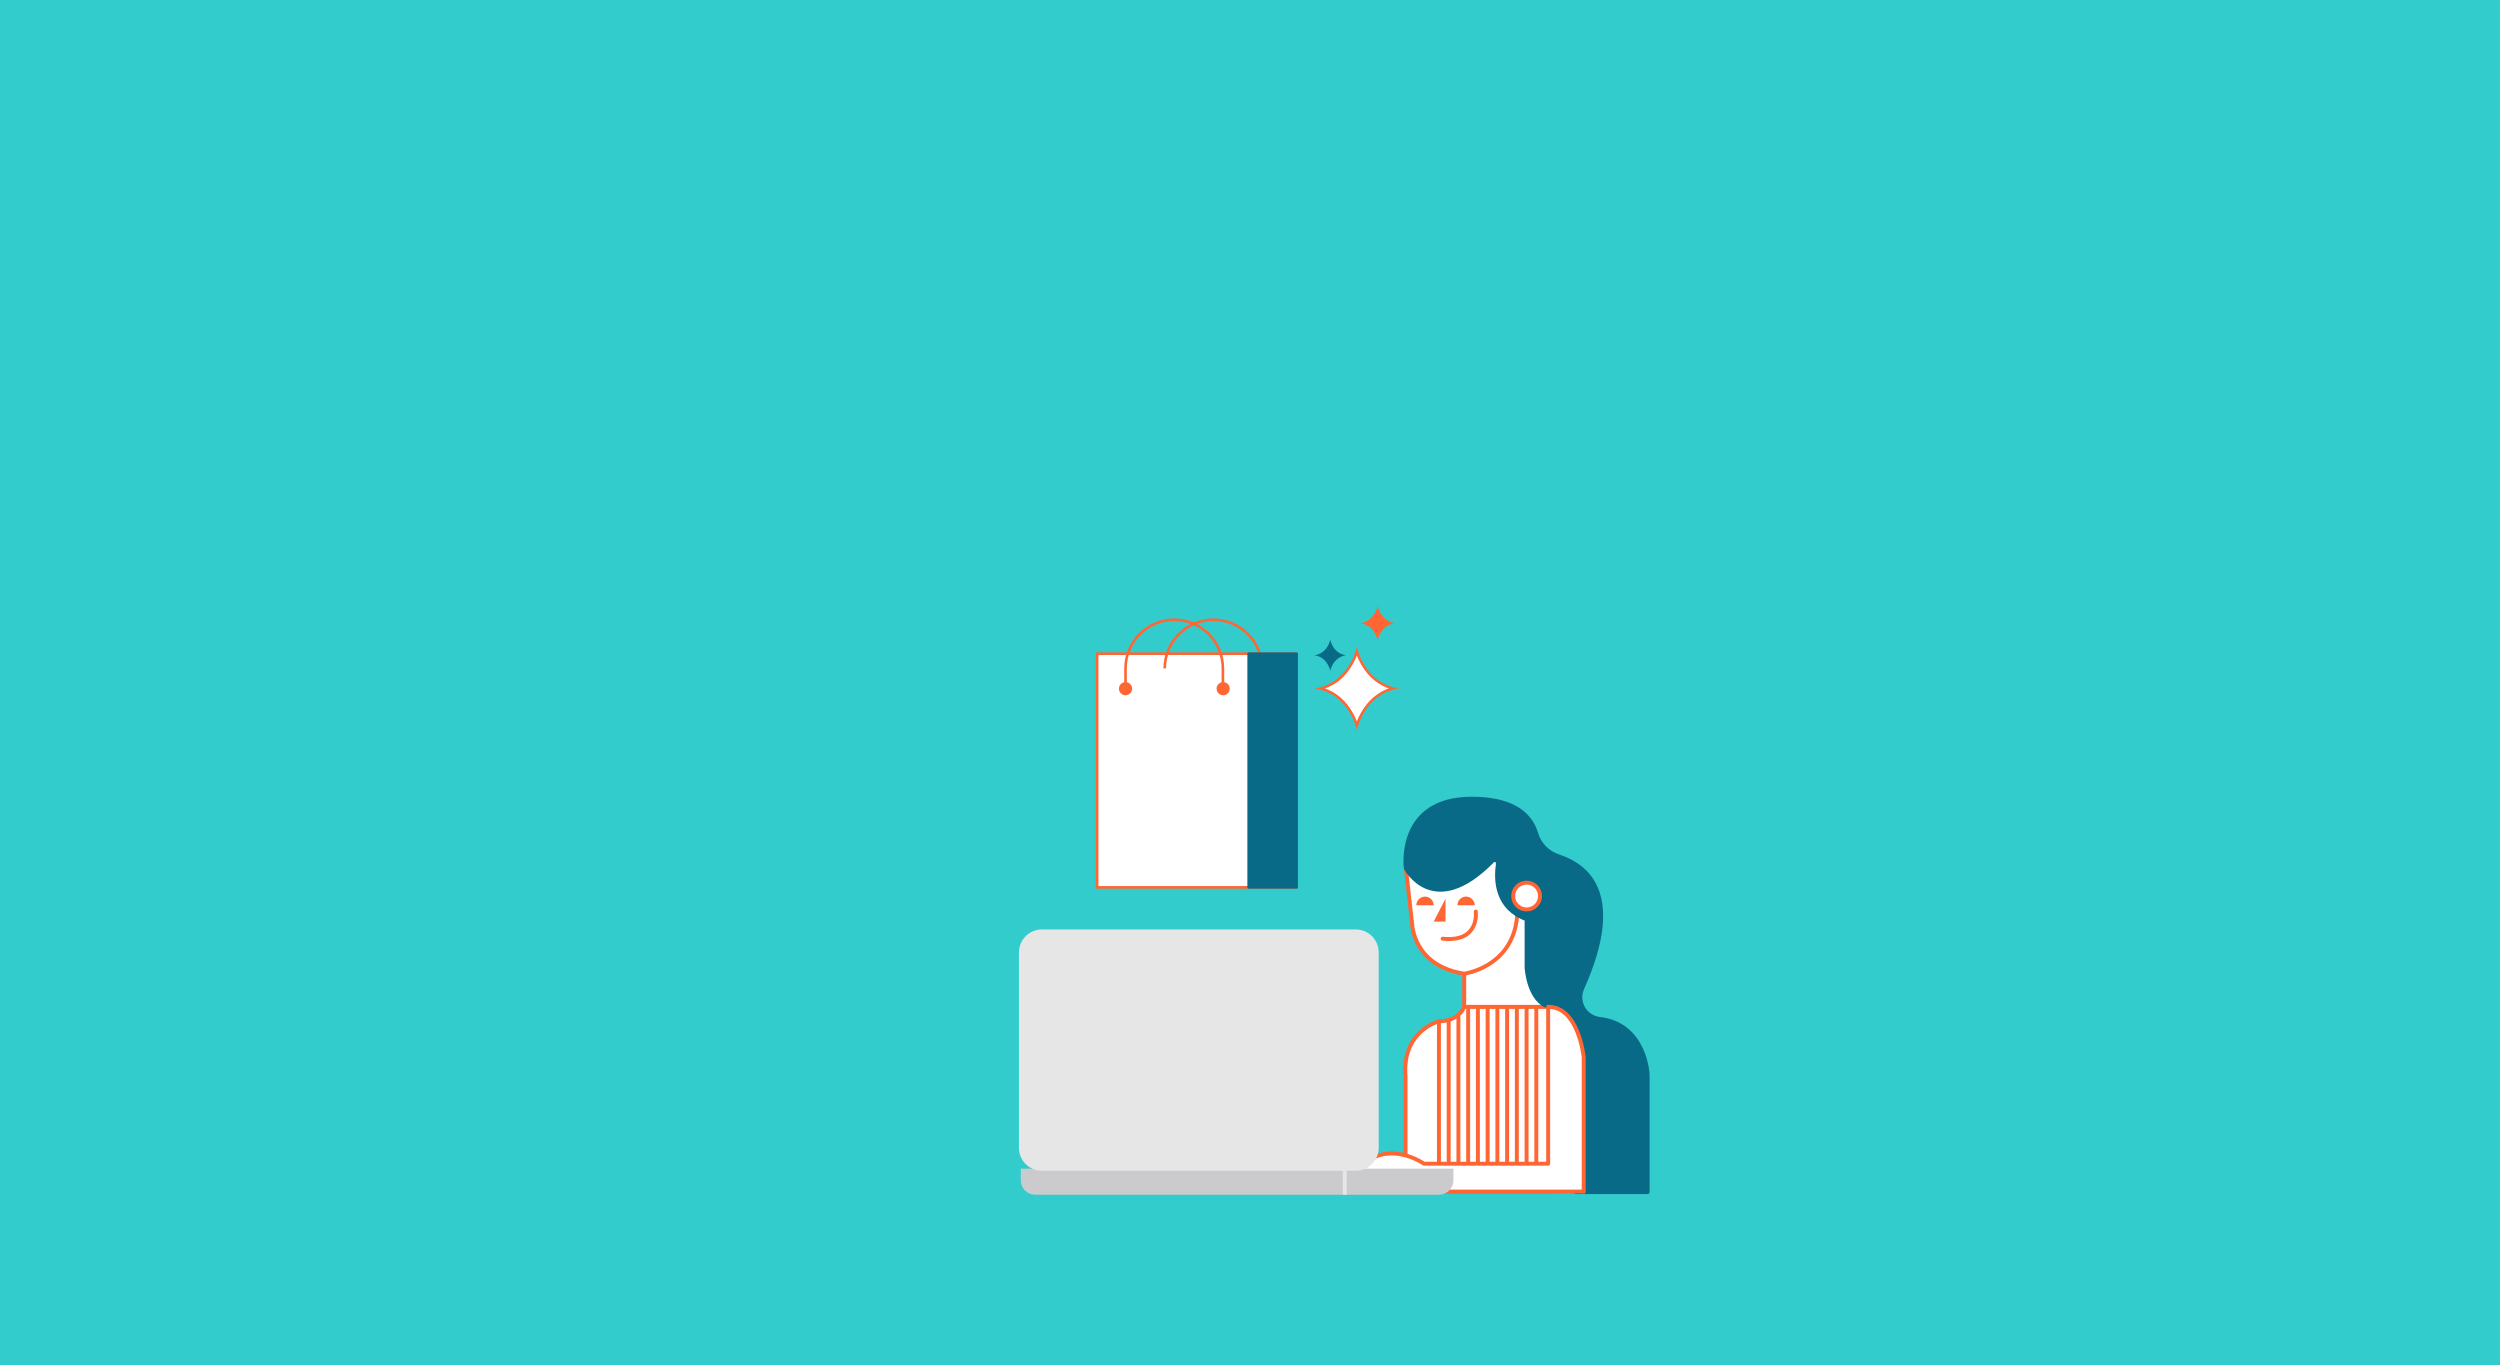<!-- Generator: Adobe Illustrator 19.0.0, SVG Export Plug-In  -->
<svg version="1.1"
	 xmlns="http://www.w3.org/2000/svg" xmlns:xlink="http://www.w3.org/1999/xlink" xmlns:a="http://ns.adobe.com/AdobeSVGViewerExtensions/3.0/"
	 x="0px" y="0px" width="950px" height="518.8px" viewBox="0 0 950 518.8" style="enable-background:new 0 0 950 518.8;"
	 xml:space="preserve">
<style type="text/css">
	.st0{fill:#33CCCC;}
	.st1{fill:#FFFFFF;stroke:#FF6633;stroke-miterlimit:10;}
	.st2{fill:none;stroke:#FF6633;stroke-miterlimit:10;}
	.st3{fill:#33CCCC;stroke:#33CCCC;stroke-miterlimit:10;}
	.st4{fill:#FF6633;}
	.st5{fill:#FFFFFF;}
	.st6{fill:#086A87;}
	.st7{fill:#086A87;stroke:#086A87;stroke-linecap:round;stroke-linejoin:round;stroke-miterlimit:10;}
	.st8{fill:#FFFFFF;stroke:#FF6633;stroke-width:1.5;stroke-linecap:round;stroke-linejoin:round;stroke-miterlimit:10;}
	.st9{fill:#086A87;stroke:#086A87;stroke-width:1.5;stroke-linecap:round;stroke-linejoin:round;stroke-miterlimit:10;}
	.st10{fill:#CBCACC;}
	.st11{fill:none;stroke:#E6E6E6;stroke-width:1.5;stroke-miterlimit:10;}
	.st12{fill:#E6E6E6;}
</style>
<defs>
</defs>
<rect class="st0" width="950" height="518.8"/>
<rect x="416.9" y="248.4" class="st1" width="75.7" height="88.8"/>
<path class="st2" d="M427.7,260.5V254c0-10.2,8.3-18.5,18.5-18.5c10.2,0,18.5,8.3,18.5,18.5v6.6"/>
<path class="st2" d="M442.6,254c0-10.2,8.3-18.5,18.5-18.5c10.2,0,18.5,8.3,18.5,18.5"/>
<circle class="st3" cx="506.7" cy="274" r="2.7"/>
<path class="st4" d="M523.5,230.3c0,0-1.1,5.7-6.6,6.5c5.5,0.8,6.6,6.5,6.6,6.5s1.1-5.7,6.6-6.5C524.6,236,523.5,230.3,523.5,230.3z
	"/>
<g>
	<path class="st5" d="M515.6,275.7c-1.2-3.6-4.7-11.6-13.7-14c9-2.5,12.5-10.4,13.7-14c1.2,3.6,4.7,11.6,13.7,14
		C520.3,264.1,516.8,272.1,515.6,275.7z"/>
	<g>
		<path class="st4" d="M515.6,249.1c1.5,3.8,4.9,9.9,12.1,12.5c-7.2,2.6-10.6,8.8-12.1,12.5c-1.5-3.8-4.9-9.9-12.1-12.5
			C510.7,259.1,514.1,252.9,515.6,249.1 M515.6,245.7c0,0-2.6,13.9-16.1,15.9c13.5,2,16.1,15.9,16.1,15.9s2.6-13.9,16.1-15.9
			C518.2,259.7,515.6,245.7,515.6,245.7L515.6,245.7z"/>
	</g>
</g>
<g>
	<path class="st6" d="M505.5,253.4c-0.6-1.4-1.8-3.4-4.1-4.3c2.3-1,3.6-3,4.1-4.3c0.6,1.4,1.8,3.4,4.1,4.3
		C507.3,250,506.1,252,505.5,253.4z"/>
	<g>
		<path class="st6" d="M505.5,245.9c0.7,1.2,1.6,2.3,3,3.2c-1.4,0.8-2.4,2-3,3.2c-0.7-1.2-1.6-2.3-3-3.2
			C503.8,248.2,504.8,247,505.5,245.9 M505.5,243.1c0,0-1,5.2-6,5.9c5,0.7,6,5.9,6,5.9s1-5.2,6-5.9
			C506.4,248.3,505.5,243.1,505.5,243.1L505.5,243.1z"/>
	</g>
</g>
<circle class="st4" cx="427.7" cy="261.7" r="2.5"/>
<circle class="st4" cx="464.8" cy="261.7" r="2.5"/>
<rect x="474.5" y="248.4" class="st7" width="18.2" height="88.8"/>
<g>
	<path class="st8" d="M556.4,382.6c0,0-1.9,5.5-9.7,5.5c0,0-14,3.7-12.6,20.8v43.9h55.9v-70.3H556.4z"/>
	<rect x="556.4" y="345.8" class="st8" width="36.2" height="36.8"/>
	<path class="st8" d="M536.6,351c0,0,0.3,16,19.8,19c0,0,17.8-2.3,20-20.8l2.2-19.6h0c0-10.3-10-18.7-22.2-18.7s-22.2,8.4-22.2,18.7
		h0l2.5,22.3"/>
	<polygon class="st4" points="549.3,341.5 549.3,350.2 544.8,350.2 	"/>
	<path class="st9" d="M569.2,328.3c-0.9,6.2-0.6,16.8,10.9,21v18.3c0,0,0.7,13.4,9.1,15.1c8.4,1.7,9.7,12.1,9.7,21.2
		c0,9.1,0,49.1,0,49.1h27.2v-44.7c0,0-0.8-19.1-18.2-21.1c-5.4-0.6-8.8-6.2-6.8-11.2c0-0.1,0.1-0.2,0.1-0.3
		c3.3-7.7,18.7-41.2-9-50.3c-4.1-1.4-7.3-4.6-8.5-8.8c-1.7-5.8-7.2-13.1-24.4-13.1c-28.6,0-25.1,26.4-25.1,26.4s10.4,20,32.7-2.5
		C567.8,326.2,569.4,327,569.2,328.3z"/>
	<path class="st4" d="M560.4,344c0-1.8-1.5-3.3-3.3-3.3s-3.3,1.5-3.3,3.3H560.4z"/>
	<path class="st4" d="M544.8,344c0-1.8-1.5-3.3-3.3-3.3c-1.8,0-3.3,1.5-3.3,3.3H544.8z"/>
	<path class="st8" d="M560.8,346.4c0,0,1.6,11.8-12.6,10.3"/>
	<circle class="st8" cx="580.1" cy="340.5" r="5.1"/>
	<line class="st8" x1="583.8" y1="383.6" x2="583.8" y2="442.3"/>
	<line class="st8" x1="580.1" y1="383.6" x2="580.1" y2="442.3"/>
	<line class="st8" x1="576.4" y1="383.6" x2="576.4" y2="442.3"/>
	<line class="st8" x1="572.7" y1="383.6" x2="572.7" y2="442.3"/>
	<line class="st8" x1="569" y1="383.6" x2="569" y2="442.3"/>
	<line class="st8" x1="565.3" y1="383.6" x2="565.3" y2="442.3"/>
	<line class="st8" x1="561.6" y1="383.6" x2="561.6" y2="442.3"/>
	<line class="st8" x1="557.9" y1="383.6" x2="557.9" y2="442.3"/>
	<line class="st8" x1="554.2" y1="386.4" x2="554.2" y2="442.3"/>
	<line class="st8" x1="550.5" y1="388.2" x2="550.5" y2="442.3"/>
	<line class="st8" x1="546.8" y1="388.2" x2="546.8" y2="442.3"/>
	<path class="st8" d="M601.8,452.9v-51.1c0,0-1.8-19.2-13.5-19.2v59.6h-47.2c0,0-19.5-13.8-30.2,10.6H601.8z"/>
	<circle class="st8" cx="504.7" cy="362" r="7.3"/>
	<path class="st10" d="M393.4,454h153.4c3,0,5.5-2.4,5.5-5.5v-4.4H387.9v4.4C387.9,451.6,390.4,454,393.4,454z"/>
	<line class="st11" x1="511" y1="444.2" x2="511" y2="454"/>
	<path class="st12" d="M395.9,444.9h119.3c4.8,0,8.7-3.9,8.7-8.7v-74.3c0-4.8-3.9-8.7-8.7-8.7H395.9c-4.8,0-8.7,3.9-8.7,8.7v74.3
		C387.2,441,391.1,444.9,395.9,444.9z"/>
</g>
</svg>
